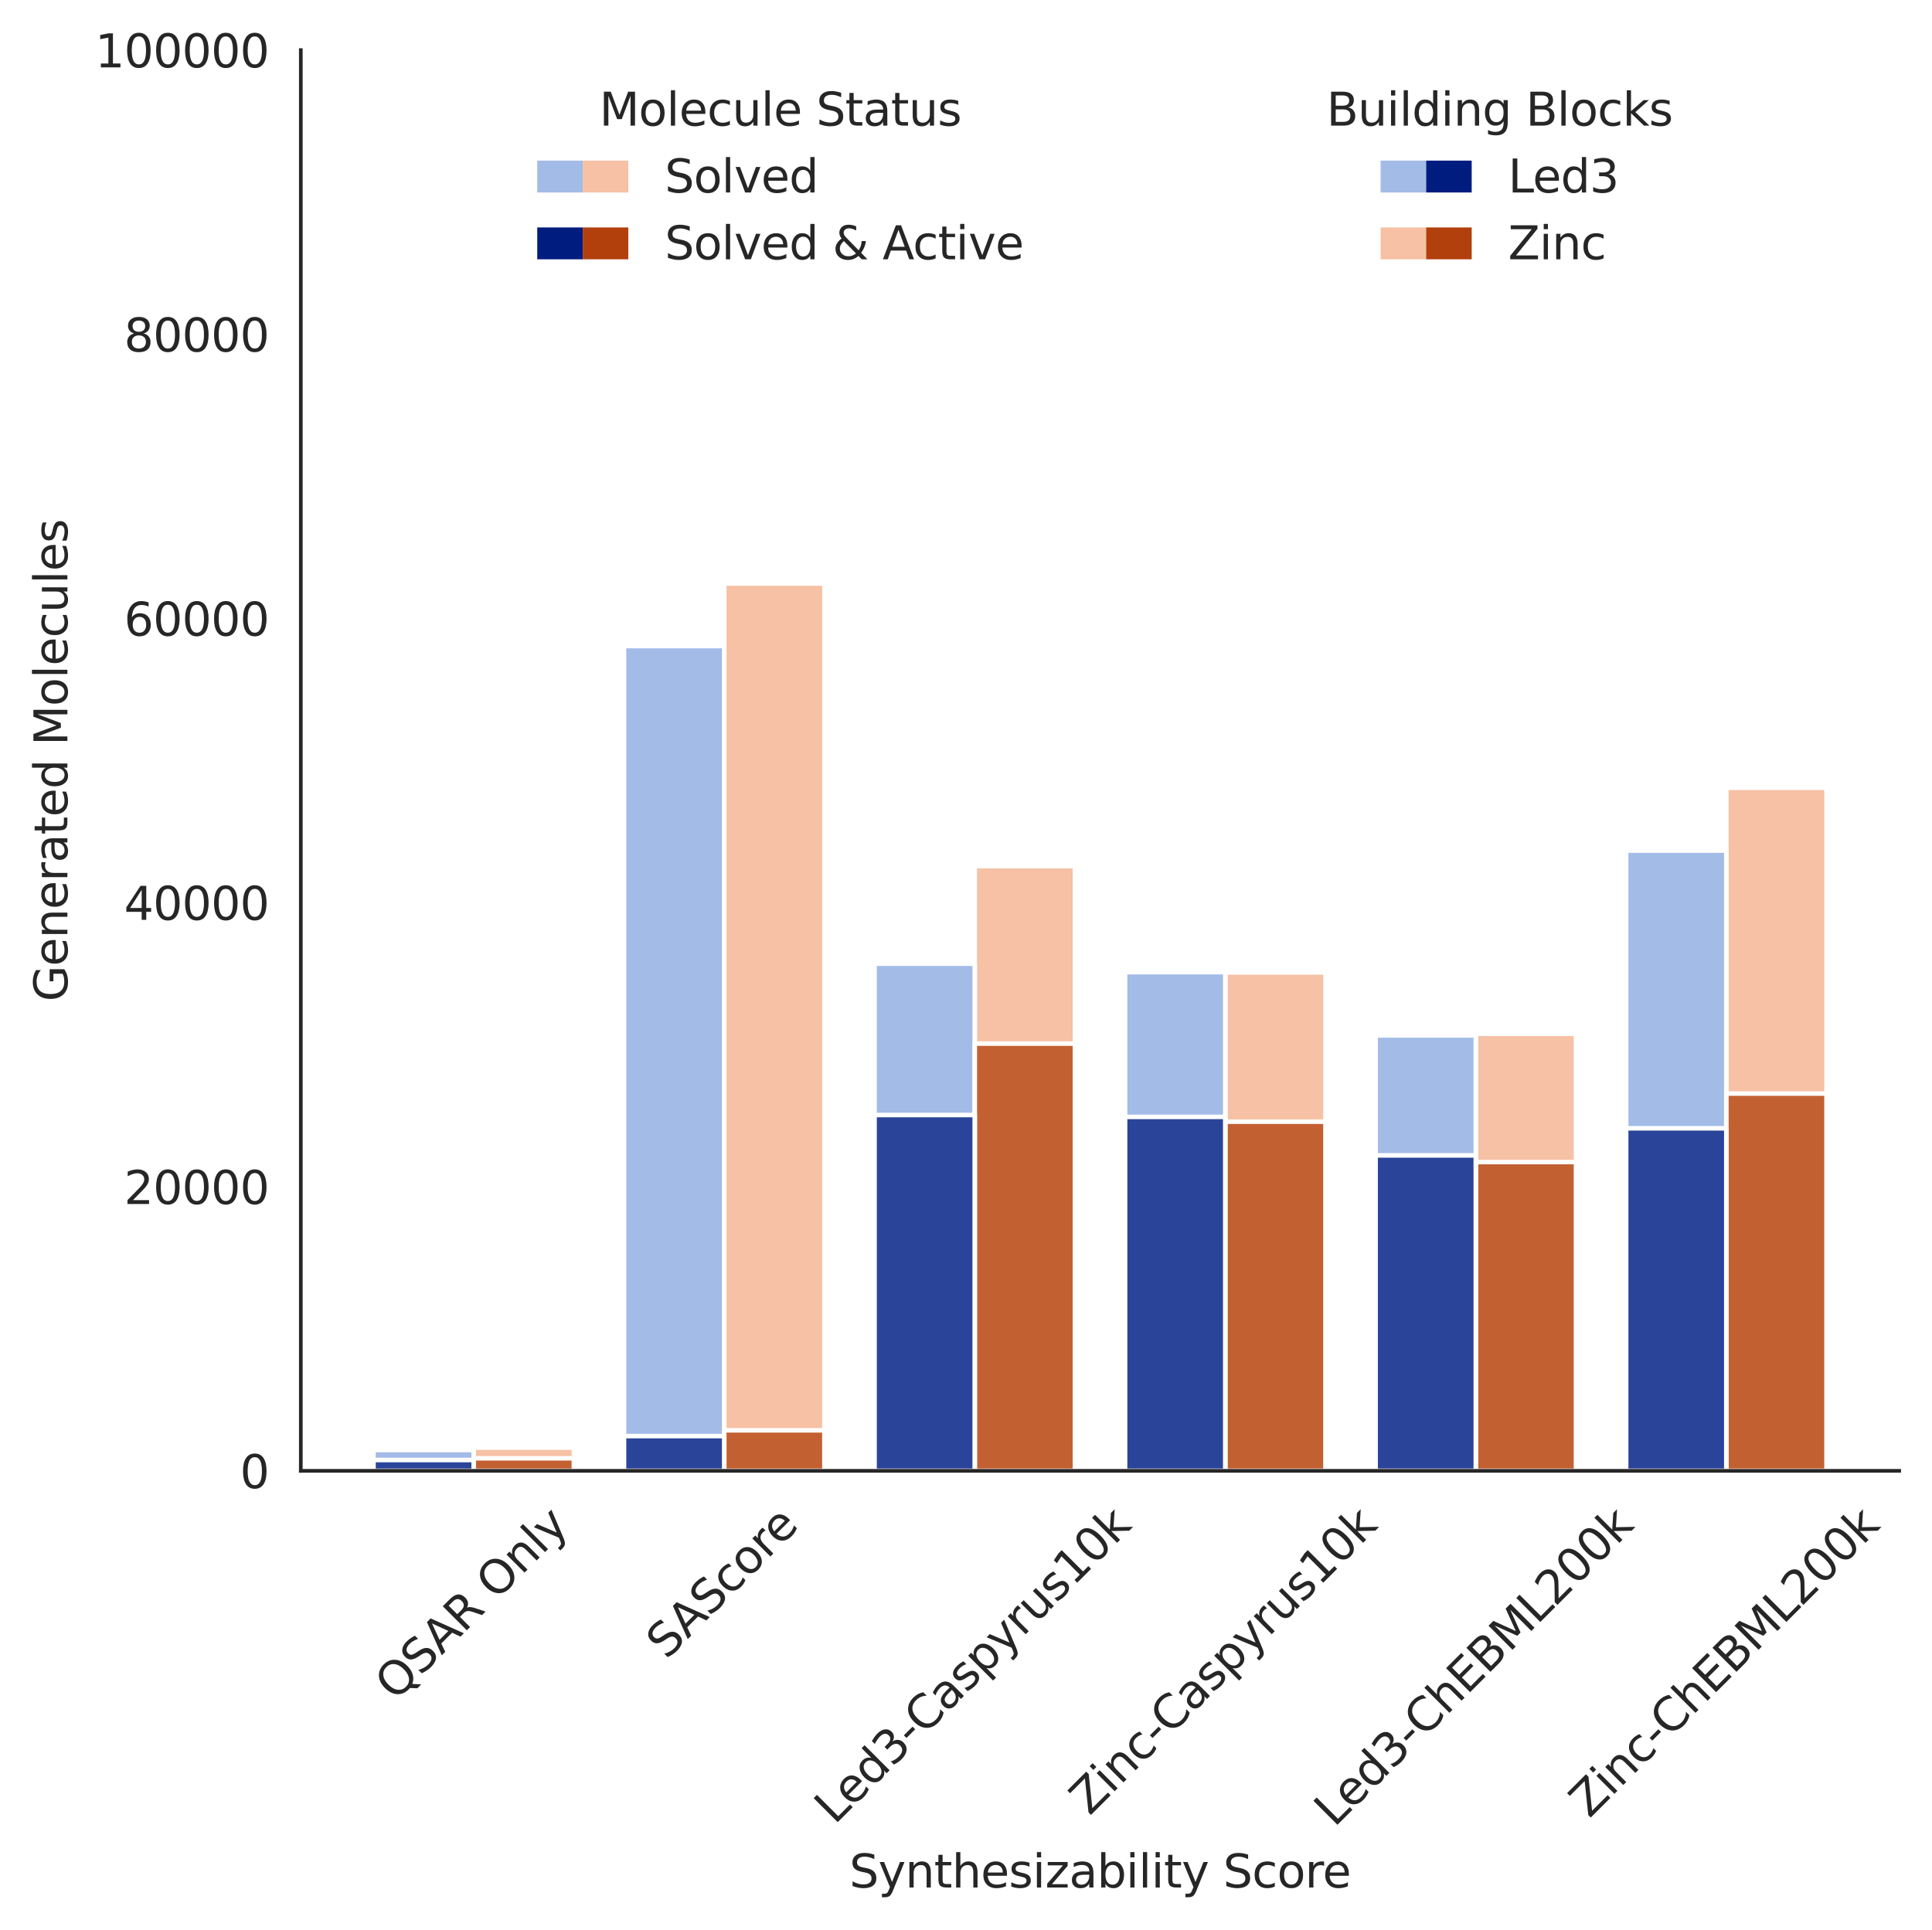 <?xml version="1.0" encoding="utf-8" standalone="no"?>
<!DOCTYPE svg PUBLIC "-//W3C//DTD SVG 1.1//EN"
  "http://www.w3.org/Graphics/SVG/1.1/DTD/svg11.dtd">
<svg xmlns:xlink="http://www.w3.org/1999/xlink" width="424.233pt" height="423.845pt" viewBox="0 0 424.233 423.845" xmlns="http://www.w3.org/2000/svg" version="1.1">
 <defs>
  <style type="text/css">*{stroke-linejoin: round; stroke-linecap: butt}</style>
 </defs>
 <g id="figure_1">
  <g id="patch_1">
   <path d="M 0 423.845 
L 424.233 423.845 
L 424.233 0 
L 0 0 
z
" style="fill: #ffffff"/>
  </g>
  <g id="axes_1">
   <g id="patch_2">
    <path d="M 66.053 323.046 
L 417.033 323.046 
L 417.033 10.999 
L 66.053 10.999 
z
" style="fill: #ffffff"/>
   </g>
   <g id="matplotlib.axis_1">
    <g id="xtick_1">
     <g id="text_1">
      <!-- QSAR Only -->
      <g style="fill: #262626" transform="translate(86.772 373.802) rotate(-45) scale(0.1 -0.1)">
       <defs>
        <path id="DejaVuSans-51" d="M 2522 4238 
Q 1834 4238 1429 3725 
Q 1025 3213 1025 2328 
Q 1025 1447 1429 934 
Q 1834 422 2522 422 
Q 3209 422 3611 934 
Q 4013 1447 4013 2328 
Q 4013 3213 3611 3725 
Q 3209 4238 2522 4238 
z
M 3406 84 
L 4238 -825 
L 3475 -825 
L 2784 -78 
Q 2681 -84 2626 -87 
Q 2572 -91 2522 -91 
Q 1538 -91 948 567 
Q 359 1225 359 2328 
Q 359 3434 948 4092 
Q 1538 4750 2522 4750 
Q 3503 4750 4090 4092 
Q 4678 3434 4678 2328 
Q 4678 1516 4351 937 
Q 4025 359 3406 84 
z
" transform="scale(0.016)"/>
        <path id="DejaVuSans-53" d="M 3425 4513 
L 3425 3897 
Q 3066 4069 2747 4153 
Q 2428 4238 2131 4238 
Q 1616 4238 1336 4038 
Q 1056 3838 1056 3469 
Q 1056 3159 1242 3001 
Q 1428 2844 1947 2747 
L 2328 2669 
Q 3034 2534 3370 2195 
Q 3706 1856 3706 1288 
Q 3706 609 3251 259 
Q 2797 -91 1919 -91 
Q 1588 -91 1214 -16 
Q 841 59 441 206 
L 441 856 
Q 825 641 1194 531 
Q 1563 422 1919 422 
Q 2459 422 2753 634 
Q 3047 847 3047 1241 
Q 3047 1584 2836 1778 
Q 2625 1972 2144 2069 
L 1759 2144 
Q 1053 2284 737 2584 
Q 422 2884 422 3419 
Q 422 4038 858 4394 
Q 1294 4750 2059 4750 
Q 2388 4750 2728 4690 
Q 3069 4631 3425 4513 
z
" transform="scale(0.016)"/>
        <path id="DejaVuSans-41" d="M 2188 4044 
L 1331 1722 
L 3047 1722 
L 2188 4044 
z
M 1831 4666 
L 2547 4666 
L 4325 0 
L 3669 0 
L 3244 1197 
L 1141 1197 
L 716 0 
L 50 0 
L 1831 4666 
z
" transform="scale(0.016)"/>
        <path id="DejaVuSans-52" d="M 2841 2188 
Q 3044 2119 3236 1894 
Q 3428 1669 3622 1275 
L 4263 0 
L 3584 0 
L 2988 1197 
Q 2756 1666 2539 1819 
Q 2322 1972 1947 1972 
L 1259 1972 
L 1259 0 
L 628 0 
L 628 4666 
L 2053 4666 
Q 2853 4666 3247 4331 
Q 3641 3997 3641 3322 
Q 3641 2881 3436 2590 
Q 3231 2300 2841 2188 
z
M 1259 4147 
L 1259 2491 
L 2053 2491 
Q 2509 2491 2742 2702 
Q 2975 2913 2975 3322 
Q 2975 3731 2742 3939 
Q 2509 4147 2053 4147 
L 1259 4147 
z
" transform="scale(0.016)"/>
        <path id="DejaVuSans-20" transform="scale(0.016)"/>
        <path id="DejaVuSans-4f" d="M 2522 4238 
Q 1834 4238 1429 3725 
Q 1025 3213 1025 2328 
Q 1025 1447 1429 934 
Q 1834 422 2522 422 
Q 3209 422 3611 934 
Q 4013 1447 4013 2328 
Q 4013 3213 3611 3725 
Q 3209 4238 2522 4238 
z
M 2522 4750 
Q 3503 4750 4090 4092 
Q 4678 3434 4678 2328 
Q 4678 1225 4090 567 
Q 3503 -91 2522 -91 
Q 1538 -91 948 565 
Q 359 1222 359 2328 
Q 359 3434 948 4092 
Q 1538 4750 2522 4750 
z
" transform="scale(0.016)"/>
        <path id="DejaVuSans-6e" d="M 3513 2113 
L 3513 0 
L 2938 0 
L 2938 2094 
Q 2938 2591 2744 2837 
Q 2550 3084 2163 3084 
Q 1697 3084 1428 2787 
Q 1159 2491 1159 1978 
L 1159 0 
L 581 0 
L 581 3500 
L 1159 3500 
L 1159 2956 
Q 1366 3272 1645 3428 
Q 1925 3584 2291 3584 
Q 2894 3584 3203 3211 
Q 3513 2838 3513 2113 
z
" transform="scale(0.016)"/>
        <path id="DejaVuSans-6c" d="M 603 4863 
L 1178 4863 
L 1178 0 
L 603 0 
L 603 4863 
z
" transform="scale(0.016)"/>
        <path id="DejaVuSans-79" d="M 2059 -325 
Q 1816 -950 1584 -1140 
Q 1353 -1331 966 -1331 
L 506 -1331 
L 506 -850 
L 844 -850 
Q 1081 -850 1212 -737 
Q 1344 -625 1503 -206 
L 1606 56 
L 191 3500 
L 800 3500 
L 1894 763 
L 2988 3500 
L 3597 3500 
L 2059 -325 
z
" transform="scale(0.016)"/>
       </defs>
       <use xlink:href="#DejaVuSans-51"/>
       <use xlink:href="#DejaVuSans-53" x="78.711"/>
       <use xlink:href="#DejaVuSans-41" x="144.062"/>
       <use xlink:href="#DejaVuSans-52" x="212.471"/>
       <use xlink:href="#DejaVuSans-20" x="281.953"/>
       <use xlink:href="#DejaVuSans-4f" x="313.74"/>
       <use xlink:href="#DejaVuSans-6e" x="392.451"/>
       <use xlink:href="#DejaVuSans-6c" x="455.83"/>
       <use xlink:href="#DejaVuSans-79" x="483.613"/>
      </g>
     </g>
    </g>
    <g id="xtick_2">
     <g id="text_2">
      <!-- SAScore -->
      <g style="fill: #262626" transform="translate(146.345 364.68) rotate(-45) scale(0.1 -0.1)">
       <defs>
        <path id="DejaVuSans-63" d="M 3122 3366 
L 3122 2828 
Q 2878 2963 2633 3030 
Q 2388 3097 2138 3097 
Q 1578 3097 1268 2742 
Q 959 2388 959 1747 
Q 959 1106 1268 751 
Q 1578 397 2138 397 
Q 2388 397 2633 464 
Q 2878 531 3122 666 
L 3122 134 
Q 2881 22 2623 -34 
Q 2366 -91 2075 -91 
Q 1284 -91 818 406 
Q 353 903 353 1747 
Q 353 2603 823 3093 
Q 1294 3584 2113 3584 
Q 2378 3584 2631 3529 
Q 2884 3475 3122 3366 
z
" transform="scale(0.016)"/>
        <path id="DejaVuSans-6f" d="M 1959 3097 
Q 1497 3097 1228 2736 
Q 959 2375 959 1747 
Q 959 1119 1226 758 
Q 1494 397 1959 397 
Q 2419 397 2687 759 
Q 2956 1122 2956 1747 
Q 2956 2369 2687 2733 
Q 2419 3097 1959 3097 
z
M 1959 3584 
Q 2709 3584 3137 3096 
Q 3566 2609 3566 1747 
Q 3566 888 3137 398 
Q 2709 -91 1959 -91 
Q 1206 -91 779 398 
Q 353 888 353 1747 
Q 353 2609 779 3096 
Q 1206 3584 1959 3584 
z
" transform="scale(0.016)"/>
        <path id="DejaVuSans-72" d="M 2631 2963 
Q 2534 3019 2420 3045 
Q 2306 3072 2169 3072 
Q 1681 3072 1420 2755 
Q 1159 2438 1159 1844 
L 1159 0 
L 581 0 
L 581 3500 
L 1159 3500 
L 1159 2956 
Q 1341 3275 1631 3429 
Q 1922 3584 2338 3584 
Q 2397 3584 2469 3576 
Q 2541 3569 2628 3553 
L 2631 2963 
z
" transform="scale(0.016)"/>
        <path id="DejaVuSans-65" d="M 3597 1894 
L 3597 1613 
L 953 1613 
Q 991 1019 1311 708 
Q 1631 397 2203 397 
Q 2534 397 2845 478 
Q 3156 559 3463 722 
L 3463 178 
Q 3153 47 2828 -22 
Q 2503 -91 2169 -91 
Q 1331 -91 842 396 
Q 353 884 353 1716 
Q 353 2575 817 3079 
Q 1281 3584 2069 3584 
Q 2775 3584 3186 3129 
Q 3597 2675 3597 1894 
z
M 3022 2063 
Q 3016 2534 2758 2815 
Q 2500 3097 2075 3097 
Q 1594 3097 1305 2825 
Q 1016 2553 972 2059 
L 3022 2063 
z
" transform="scale(0.016)"/>
       </defs>
       <use xlink:href="#DejaVuSans-53"/>
       <use xlink:href="#DejaVuSans-41" x="65.352"/>
       <use xlink:href="#DejaVuSans-53" x="133.76"/>
       <use xlink:href="#DejaVuSans-63" x="197.236"/>
       <use xlink:href="#DejaVuSans-6f" x="252.217"/>
       <use xlink:href="#DejaVuSans-72" x="313.398"/>
       <use xlink:href="#DejaVuSans-65" x="352.262"/>
      </g>
     </g>
    </g>
    <g id="xtick_3">
     <g id="text_3">
      <!-- Led3-Caspyrus10k -->
      <g style="fill: #262626" transform="translate(183.238 400.918) rotate(-45) scale(0.1 -0.1)">
       <defs>
        <path id="DejaVuSans-4c" d="M 628 4666 
L 1259 4666 
L 1259 531 
L 3531 531 
L 3531 0 
L 628 0 
L 628 4666 
z
" transform="scale(0.016)"/>
        <path id="DejaVuSans-64" d="M 2906 2969 
L 2906 4863 
L 3481 4863 
L 3481 0 
L 2906 0 
L 2906 525 
Q 2725 213 2448 61 
Q 2172 -91 1784 -91 
Q 1150 -91 751 415 
Q 353 922 353 1747 
Q 353 2572 751 3078 
Q 1150 3584 1784 3584 
Q 2172 3584 2448 3432 
Q 2725 3281 2906 2969 
z
M 947 1747 
Q 947 1113 1208 752 
Q 1469 391 1925 391 
Q 2381 391 2643 752 
Q 2906 1113 2906 1747 
Q 2906 2381 2643 2742 
Q 2381 3103 1925 3103 
Q 1469 3103 1208 2742 
Q 947 2381 947 1747 
z
" transform="scale(0.016)"/>
        <path id="DejaVuSans-33" d="M 2597 2516 
Q 3050 2419 3304 2112 
Q 3559 1806 3559 1356 
Q 3559 666 3084 287 
Q 2609 -91 1734 -91 
Q 1441 -91 1130 -33 
Q 819 25 488 141 
L 488 750 
Q 750 597 1062 519 
Q 1375 441 1716 441 
Q 2309 441 2620 675 
Q 2931 909 2931 1356 
Q 2931 1769 2642 2001 
Q 2353 2234 1838 2234 
L 1294 2234 
L 1294 2753 
L 1863 2753 
Q 2328 2753 2575 2939 
Q 2822 3125 2822 3475 
Q 2822 3834 2567 4026 
Q 2313 4219 1838 4219 
Q 1578 4219 1281 4162 
Q 984 4106 628 3988 
L 628 4550 
Q 988 4650 1302 4700 
Q 1616 4750 1894 4750 
Q 2613 4750 3031 4423 
Q 3450 4097 3450 3541 
Q 3450 3153 3228 2886 
Q 3006 2619 2597 2516 
z
" transform="scale(0.016)"/>
        <path id="DejaVuSans-2d" d="M 313 2009 
L 1997 2009 
L 1997 1497 
L 313 1497 
L 313 2009 
z
" transform="scale(0.016)"/>
        <path id="DejaVuSans-43" d="M 4122 4306 
L 4122 3641 
Q 3803 3938 3442 4084 
Q 3081 4231 2675 4231 
Q 1875 4231 1450 3742 
Q 1025 3253 1025 2328 
Q 1025 1406 1450 917 
Q 1875 428 2675 428 
Q 3081 428 3442 575 
Q 3803 722 4122 1019 
L 4122 359 
Q 3791 134 3420 21 
Q 3050 -91 2638 -91 
Q 1578 -91 968 557 
Q 359 1206 359 2328 
Q 359 3453 968 4101 
Q 1578 4750 2638 4750 
Q 3056 4750 3426 4639 
Q 3797 4528 4122 4306 
z
" transform="scale(0.016)"/>
        <path id="DejaVuSans-61" d="M 2194 1759 
Q 1497 1759 1228 1600 
Q 959 1441 959 1056 
Q 959 750 1161 570 
Q 1363 391 1709 391 
Q 2188 391 2477 730 
Q 2766 1069 2766 1631 
L 2766 1759 
L 2194 1759 
z
M 3341 1997 
L 3341 0 
L 2766 0 
L 2766 531 
Q 2569 213 2275 61 
Q 1981 -91 1556 -91 
Q 1019 -91 701 211 
Q 384 513 384 1019 
Q 384 1609 779 1909 
Q 1175 2209 1959 2209 
L 2766 2209 
L 2766 2266 
Q 2766 2663 2505 2880 
Q 2244 3097 1772 3097 
Q 1472 3097 1187 3025 
Q 903 2953 641 2809 
L 641 3341 
Q 956 3463 1253 3523 
Q 1550 3584 1831 3584 
Q 2591 3584 2966 3190 
Q 3341 2797 3341 1997 
z
" transform="scale(0.016)"/>
        <path id="DejaVuSans-73" d="M 2834 3397 
L 2834 2853 
Q 2591 2978 2328 3040 
Q 2066 3103 1784 3103 
Q 1356 3103 1142 2972 
Q 928 2841 928 2578 
Q 928 2378 1081 2264 
Q 1234 2150 1697 2047 
L 1894 2003 
Q 2506 1872 2764 1633 
Q 3022 1394 3022 966 
Q 3022 478 2636 193 
Q 2250 -91 1575 -91 
Q 1294 -91 989 -36 
Q 684 19 347 128 
L 347 722 
Q 666 556 975 473 
Q 1284 391 1588 391 
Q 1994 391 2212 530 
Q 2431 669 2431 922 
Q 2431 1156 2273 1281 
Q 2116 1406 1581 1522 
L 1381 1569 
Q 847 1681 609 1914 
Q 372 2147 372 2553 
Q 372 3047 722 3315 
Q 1072 3584 1716 3584 
Q 2034 3584 2315 3537 
Q 2597 3491 2834 3397 
z
" transform="scale(0.016)"/>
        <path id="DejaVuSans-70" d="M 1159 525 
L 1159 -1331 
L 581 -1331 
L 581 3500 
L 1159 3500 
L 1159 2969 
Q 1341 3281 1617 3432 
Q 1894 3584 2278 3584 
Q 2916 3584 3314 3078 
Q 3713 2572 3713 1747 
Q 3713 922 3314 415 
Q 2916 -91 2278 -91 
Q 1894 -91 1617 61 
Q 1341 213 1159 525 
z
M 3116 1747 
Q 3116 2381 2855 2742 
Q 2594 3103 2138 3103 
Q 1681 3103 1420 2742 
Q 1159 2381 1159 1747 
Q 1159 1113 1420 752 
Q 1681 391 2138 391 
Q 2594 391 2855 752 
Q 3116 1113 3116 1747 
z
" transform="scale(0.016)"/>
        <path id="DejaVuSans-75" d="M 544 1381 
L 544 3500 
L 1119 3500 
L 1119 1403 
Q 1119 906 1312 657 
Q 1506 409 1894 409 
Q 2359 409 2629 706 
Q 2900 1003 2900 1516 
L 2900 3500 
L 3475 3500 
L 3475 0 
L 2900 0 
L 2900 538 
Q 2691 219 2414 64 
Q 2138 -91 1772 -91 
Q 1169 -91 856 284 
Q 544 659 544 1381 
z
M 1991 3584 
L 1991 3584 
z
" transform="scale(0.016)"/>
        <path id="DejaVuSans-31" d="M 794 531 
L 1825 531 
L 1825 4091 
L 703 3866 
L 703 4441 
L 1819 4666 
L 2450 4666 
L 2450 531 
L 3481 531 
L 3481 0 
L 794 0 
L 794 531 
z
" transform="scale(0.016)"/>
        <path id="DejaVuSans-30" d="M 2034 4250 
Q 1547 4250 1301 3770 
Q 1056 3291 1056 2328 
Q 1056 1369 1301 889 
Q 1547 409 2034 409 
Q 2525 409 2770 889 
Q 3016 1369 3016 2328 
Q 3016 3291 2770 3770 
Q 2525 4250 2034 4250 
z
M 2034 4750 
Q 2819 4750 3233 4129 
Q 3647 3509 3647 2328 
Q 3647 1150 3233 529 
Q 2819 -91 2034 -91 
Q 1250 -91 836 529 
Q 422 1150 422 2328 
Q 422 3509 836 4129 
Q 1250 4750 2034 4750 
z
" transform="scale(0.016)"/>
        <path id="DejaVuSans-6b" d="M 581 4863 
L 1159 4863 
L 1159 1991 
L 2875 3500 
L 3609 3500 
L 1753 1863 
L 3688 0 
L 2938 0 
L 1159 1709 
L 1159 0 
L 581 0 
L 581 4863 
z
" transform="scale(0.016)"/>
       </defs>
       <use xlink:href="#DejaVuSans-4c"/>
       <use xlink:href="#DejaVuSans-65" x="53.963"/>
       <use xlink:href="#DejaVuSans-64" x="115.486"/>
       <use xlink:href="#DejaVuSans-33" x="178.963"/>
       <use xlink:href="#DejaVuSans-2d" x="242.586"/>
       <use xlink:href="#DejaVuSans-43" x="278.67"/>
       <use xlink:href="#DejaVuSans-61" x="348.494"/>
       <use xlink:href="#DejaVuSans-73" x="409.773"/>
       <use xlink:href="#DejaVuSans-70" x="461.873"/>
       <use xlink:href="#DejaVuSans-79" x="525.35"/>
       <use xlink:href="#DejaVuSans-72" x="584.529"/>
       <use xlink:href="#DejaVuSans-75" x="625.643"/>
       <use xlink:href="#DejaVuSans-73" x="689.021"/>
       <use xlink:href="#DejaVuSans-31" x="741.121"/>
       <use xlink:href="#DejaVuSans-30" x="804.744"/>
       <use xlink:href="#DejaVuSans-6b" x="868.367"/>
      </g>
     </g>
    </g>
    <g id="xtick_4">
     <g id="text_4">
      <!-- Zinc-Caspyrus10k -->
      <g style="fill: #262626" transform="translate(239.24 398.941) rotate(-45) scale(0.1 -0.1)">
       <defs>
        <path id="DejaVuSans-5a" d="M 359 4666 
L 4025 4666 
L 4025 4184 
L 1075 531 
L 4097 531 
L 4097 0 
L 288 0 
L 288 481 
L 3238 4134 
L 359 4134 
L 359 4666 
z
" transform="scale(0.016)"/>
        <path id="DejaVuSans-69" d="M 603 3500 
L 1178 3500 
L 1178 0 
L 603 0 
L 603 3500 
z
M 603 4863 
L 1178 4863 
L 1178 4134 
L 603 4134 
L 603 4863 
z
" transform="scale(0.016)"/>
       </defs>
       <use xlink:href="#DejaVuSans-5a"/>
       <use xlink:href="#DejaVuSans-69" x="68.506"/>
       <use xlink:href="#DejaVuSans-6e" x="96.289"/>
       <use xlink:href="#DejaVuSans-63" x="159.668"/>
       <use xlink:href="#DejaVuSans-2d" x="214.648"/>
       <use xlink:href="#DejaVuSans-43" x="250.732"/>
       <use xlink:href="#DejaVuSans-61" x="320.557"/>
       <use xlink:href="#DejaVuSans-73" x="381.836"/>
       <use xlink:href="#DejaVuSans-70" x="433.936"/>
       <use xlink:href="#DejaVuSans-79" x="497.412"/>
       <use xlink:href="#DejaVuSans-72" x="556.592"/>
       <use xlink:href="#DejaVuSans-75" x="597.705"/>
       <use xlink:href="#DejaVuSans-73" x="661.084"/>
       <use xlink:href="#DejaVuSans-31" x="713.184"/>
       <use xlink:href="#DejaVuSans-30" x="776.807"/>
       <use xlink:href="#DejaVuSans-6b" x="840.43"/>
      </g>
     </g>
    </g>
    <g id="xtick_5">
     <g id="text_5">
      <!-- Led3-ChEBML200k -->
      <g style="fill: #262626" transform="translate(292.975 401.496) rotate(-45) scale(0.1 -0.1)">
       <defs>
        <path id="DejaVuSans-68" d="M 3513 2113 
L 3513 0 
L 2938 0 
L 2938 2094 
Q 2938 2591 2744 2837 
Q 2550 3084 2163 3084 
Q 1697 3084 1428 2787 
Q 1159 2491 1159 1978 
L 1159 0 
L 581 0 
L 581 4863 
L 1159 4863 
L 1159 2956 
Q 1366 3272 1645 3428 
Q 1925 3584 2291 3584 
Q 2894 3584 3203 3211 
Q 3513 2838 3513 2113 
z
" transform="scale(0.016)"/>
        <path id="DejaVuSans-45" d="M 628 4666 
L 3578 4666 
L 3578 4134 
L 1259 4134 
L 1259 2753 
L 3481 2753 
L 3481 2222 
L 1259 2222 
L 1259 531 
L 3634 531 
L 3634 0 
L 628 0 
L 628 4666 
z
" transform="scale(0.016)"/>
        <path id="DejaVuSans-42" d="M 1259 2228 
L 1259 519 
L 2272 519 
Q 2781 519 3026 730 
Q 3272 941 3272 1375 
Q 3272 1813 3026 2020 
Q 2781 2228 2272 2228 
L 1259 2228 
z
M 1259 4147 
L 1259 2741 
L 2194 2741 
Q 2656 2741 2882 2914 
Q 3109 3088 3109 3444 
Q 3109 3797 2882 3972 
Q 2656 4147 2194 4147 
L 1259 4147 
z
M 628 4666 
L 2241 4666 
Q 2963 4666 3353 4366 
Q 3744 4066 3744 3513 
Q 3744 3084 3544 2831 
Q 3344 2578 2956 2516 
Q 3422 2416 3680 2098 
Q 3938 1781 3938 1306 
Q 3938 681 3513 340 
Q 3088 0 2303 0 
L 628 0 
L 628 4666 
z
" transform="scale(0.016)"/>
        <path id="DejaVuSans-4d" d="M 628 4666 
L 1569 4666 
L 2759 1491 
L 3956 4666 
L 4897 4666 
L 4897 0 
L 4281 0 
L 4281 4097 
L 3078 897 
L 2444 897 
L 1241 4097 
L 1241 0 
L 628 0 
L 628 4666 
z
" transform="scale(0.016)"/>
        <path id="DejaVuSans-32" d="M 1228 531 
L 3431 531 
L 3431 0 
L 469 0 
L 469 531 
Q 828 903 1448 1529 
Q 2069 2156 2228 2338 
Q 2531 2678 2651 2914 
Q 2772 3150 2772 3378 
Q 2772 3750 2511 3984 
Q 2250 4219 1831 4219 
Q 1534 4219 1204 4116 
Q 875 4013 500 3803 
L 500 4441 
Q 881 4594 1212 4672 
Q 1544 4750 1819 4750 
Q 2544 4750 2975 4387 
Q 3406 4025 3406 3419 
Q 3406 3131 3298 2873 
Q 3191 2616 2906 2266 
Q 2828 2175 2409 1742 
Q 1991 1309 1228 531 
z
" transform="scale(0.016)"/>
       </defs>
       <use xlink:href="#DejaVuSans-4c"/>
       <use xlink:href="#DejaVuSans-65" x="53.963"/>
       <use xlink:href="#DejaVuSans-64" x="115.486"/>
       <use xlink:href="#DejaVuSans-33" x="178.963"/>
       <use xlink:href="#DejaVuSans-2d" x="242.586"/>
       <use xlink:href="#DejaVuSans-43" x="278.67"/>
       <use xlink:href="#DejaVuSans-68" x="348.494"/>
       <use xlink:href="#DejaVuSans-45" x="411.873"/>
       <use xlink:href="#DejaVuSans-42" x="475.057"/>
       <use xlink:href="#DejaVuSans-4d" x="543.66"/>
       <use xlink:href="#DejaVuSans-4c" x="629.939"/>
       <use xlink:href="#DejaVuSans-32" x="685.652"/>
       <use xlink:href="#DejaVuSans-30" x="749.275"/>
       <use xlink:href="#DejaVuSans-30" x="812.898"/>
       <use xlink:href="#DejaVuSans-6b" x="876.521"/>
      </g>
     </g>
    </g>
    <g id="xtick_6">
     <g id="text_6">
      <!-- Zinc-ChEBML200k -->
      <g style="fill: #262626" transform="translate(348.976 399.519) rotate(-45) scale(0.1 -0.1)">
       <use xlink:href="#DejaVuSans-5a"/>
       <use xlink:href="#DejaVuSans-69" x="68.506"/>
       <use xlink:href="#DejaVuSans-6e" x="96.289"/>
       <use xlink:href="#DejaVuSans-63" x="159.668"/>
       <use xlink:href="#DejaVuSans-2d" x="214.648"/>
       <use xlink:href="#DejaVuSans-43" x="250.732"/>
       <use xlink:href="#DejaVuSans-68" x="320.557"/>
       <use xlink:href="#DejaVuSans-45" x="383.936"/>
       <use xlink:href="#DejaVuSans-42" x="447.119"/>
       <use xlink:href="#DejaVuSans-4d" x="515.723"/>
       <use xlink:href="#DejaVuSans-4c" x="602.002"/>
       <use xlink:href="#DejaVuSans-32" x="657.715"/>
       <use xlink:href="#DejaVuSans-30" x="721.338"/>
       <use xlink:href="#DejaVuSans-30" x="784.961"/>
       <use xlink:href="#DejaVuSans-6b" x="848.584"/>
      </g>
     </g>
    </g>
    <g id="text_7">
     <!-- Synthesizability Score -->
     <g style="fill: #262626" transform="translate(186.501 414.565) scale(0.1 -0.1)">
      <defs>
       <path id="DejaVuSans-74" d="M 1172 4494 
L 1172 3500 
L 2356 3500 
L 2356 3053 
L 1172 3053 
L 1172 1153 
Q 1172 725 1289 603 
Q 1406 481 1766 481 
L 2356 481 
L 2356 0 
L 1766 0 
Q 1100 0 847 248 
Q 594 497 594 1153 
L 594 3053 
L 172 3053 
L 172 3500 
L 594 3500 
L 594 4494 
L 1172 4494 
z
" transform="scale(0.016)"/>
       <path id="DejaVuSans-7a" d="M 353 3500 
L 3084 3500 
L 3084 2975 
L 922 459 
L 3084 459 
L 3084 0 
L 275 0 
L 275 525 
L 2438 3041 
L 353 3041 
L 353 3500 
z
" transform="scale(0.016)"/>
       <path id="DejaVuSans-62" d="M 3116 1747 
Q 3116 2381 2855 2742 
Q 2594 3103 2138 3103 
Q 1681 3103 1420 2742 
Q 1159 2381 1159 1747 
Q 1159 1113 1420 752 
Q 1681 391 2138 391 
Q 2594 391 2855 752 
Q 3116 1113 3116 1747 
z
M 1159 2969 
Q 1341 3281 1617 3432 
Q 1894 3584 2278 3584 
Q 2916 3584 3314 3078 
Q 3713 2572 3713 1747 
Q 3713 922 3314 415 
Q 2916 -91 2278 -91 
Q 1894 -91 1617 61 
Q 1341 213 1159 525 
L 1159 0 
L 581 0 
L 581 4863 
L 1159 4863 
L 1159 2969 
z
" transform="scale(0.016)"/>
      </defs>
      <use xlink:href="#DejaVuSans-53"/>
      <use xlink:href="#DejaVuSans-79" x="63.477"/>
      <use xlink:href="#DejaVuSans-6e" x="122.656"/>
      <use xlink:href="#DejaVuSans-74" x="186.035"/>
      <use xlink:href="#DejaVuSans-68" x="225.244"/>
      <use xlink:href="#DejaVuSans-65" x="288.623"/>
      <use xlink:href="#DejaVuSans-73" x="350.146"/>
      <use xlink:href="#DejaVuSans-69" x="402.246"/>
      <use xlink:href="#DejaVuSans-7a" x="430.029"/>
      <use xlink:href="#DejaVuSans-61" x="482.52"/>
      <use xlink:href="#DejaVuSans-62" x="543.799"/>
      <use xlink:href="#DejaVuSans-69" x="607.275"/>
      <use xlink:href="#DejaVuSans-6c" x="635.059"/>
      <use xlink:href="#DejaVuSans-69" x="662.842"/>
      <use xlink:href="#DejaVuSans-74" x="690.625"/>
      <use xlink:href="#DejaVuSans-79" x="729.834"/>
      <use xlink:href="#DejaVuSans-20" x="789.014"/>
      <use xlink:href="#DejaVuSans-53" x="820.801"/>
      <use xlink:href="#DejaVuSans-63" x="884.277"/>
      <use xlink:href="#DejaVuSans-6f" x="939.258"/>
      <use xlink:href="#DejaVuSans-72" x="1000.439"/>
      <use xlink:href="#DejaVuSans-65" x="1039.303"/>
     </g>
    </g>
   </g>
   <g id="matplotlib.axis_2">
    <g id="ytick_1">
     <g id="text_8">
      <!-- 0 -->
      <g style="fill: #262626" transform="translate(52.691 326.846) scale(0.1 -0.1)">
       <use xlink:href="#DejaVuSans-30"/>
      </g>
     </g>
    </g>
    <g id="ytick_2">
     <g id="text_9">
      <!-- 20000 -->
      <g style="fill: #262626" transform="translate(27.241 264.436) scale(0.1 -0.1)">
       <use xlink:href="#DejaVuSans-32"/>
       <use xlink:href="#DejaVuSans-30" x="63.623"/>
       <use xlink:href="#DejaVuSans-30" x="127.246"/>
       <use xlink:href="#DejaVuSans-30" x="190.869"/>
       <use xlink:href="#DejaVuSans-30" x="254.492"/>
      </g>
     </g>
    </g>
    <g id="ytick_3">
     <g id="text_10">
      <!-- 40000 -->
      <g style="fill: #262626" transform="translate(27.241 202.027) scale(0.1 -0.1)">
       <defs>
        <path id="DejaVuSans-34" d="M 2419 4116 
L 825 1625 
L 2419 1625 
L 2419 4116 
z
M 2253 4666 
L 3047 4666 
L 3047 1625 
L 3713 1625 
L 3713 1100 
L 3047 1100 
L 3047 0 
L 2419 0 
L 2419 1100 
L 313 1100 
L 313 1709 
L 2253 4666 
z
" transform="scale(0.016)"/>
       </defs>
       <use xlink:href="#DejaVuSans-34"/>
       <use xlink:href="#DejaVuSans-30" x="63.623"/>
       <use xlink:href="#DejaVuSans-30" x="127.246"/>
       <use xlink:href="#DejaVuSans-30" x="190.869"/>
       <use xlink:href="#DejaVuSans-30" x="254.492"/>
      </g>
     </g>
    </g>
    <g id="ytick_4">
     <g id="text_11">
      <!-- 60000 -->
      <g style="fill: #262626" transform="translate(27.241 139.617) scale(0.1 -0.1)">
       <defs>
        <path id="DejaVuSans-36" d="M 2113 2584 
Q 1688 2584 1439 2293 
Q 1191 2003 1191 1497 
Q 1191 994 1439 701 
Q 1688 409 2113 409 
Q 2538 409 2786 701 
Q 3034 994 3034 1497 
Q 3034 2003 2786 2293 
Q 2538 2584 2113 2584 
z
M 3366 4563 
L 3366 3988 
Q 3128 4100 2886 4159 
Q 2644 4219 2406 4219 
Q 1781 4219 1451 3797 
Q 1122 3375 1075 2522 
Q 1259 2794 1537 2939 
Q 1816 3084 2150 3084 
Q 2853 3084 3261 2657 
Q 3669 2231 3669 1497 
Q 3669 778 3244 343 
Q 2819 -91 2113 -91 
Q 1303 -91 875 529 
Q 447 1150 447 2328 
Q 447 3434 972 4092 
Q 1497 4750 2381 4750 
Q 2619 4750 2861 4703 
Q 3103 4656 3366 4563 
z
" transform="scale(0.016)"/>
       </defs>
       <use xlink:href="#DejaVuSans-36"/>
       <use xlink:href="#DejaVuSans-30" x="63.623"/>
       <use xlink:href="#DejaVuSans-30" x="127.246"/>
       <use xlink:href="#DejaVuSans-30" x="190.869"/>
       <use xlink:href="#DejaVuSans-30" x="254.492"/>
      </g>
     </g>
    </g>
    <g id="ytick_5">
     <g id="text_12">
      <!-- 80000 -->
      <g style="fill: #262626" transform="translate(27.241 77.208) scale(0.1 -0.1)">
       <defs>
        <path id="DejaVuSans-38" d="M 2034 2216 
Q 1584 2216 1326 1975 
Q 1069 1734 1069 1313 
Q 1069 891 1326 650 
Q 1584 409 2034 409 
Q 2484 409 2743 651 
Q 3003 894 3003 1313 
Q 3003 1734 2745 1975 
Q 2488 2216 2034 2216 
z
M 1403 2484 
Q 997 2584 770 2862 
Q 544 3141 544 3541 
Q 544 4100 942 4425 
Q 1341 4750 2034 4750 
Q 2731 4750 3128 4425 
Q 3525 4100 3525 3541 
Q 3525 3141 3298 2862 
Q 3072 2584 2669 2484 
Q 3125 2378 3379 2068 
Q 3634 1759 3634 1313 
Q 3634 634 3220 271 
Q 2806 -91 2034 -91 
Q 1263 -91 848 271 
Q 434 634 434 1313 
Q 434 1759 690 2068 
Q 947 2378 1403 2484 
z
M 1172 3481 
Q 1172 3119 1398 2916 
Q 1625 2713 2034 2713 
Q 2441 2713 2670 2916 
Q 2900 3119 2900 3481 
Q 2900 3844 2670 4047 
Q 2441 4250 2034 4250 
Q 1625 4250 1398 4047 
Q 1172 3844 1172 3481 
z
" transform="scale(0.016)"/>
       </defs>
       <use xlink:href="#DejaVuSans-38"/>
       <use xlink:href="#DejaVuSans-30" x="63.623"/>
       <use xlink:href="#DejaVuSans-30" x="127.246"/>
       <use xlink:href="#DejaVuSans-30" x="190.869"/>
       <use xlink:href="#DejaVuSans-30" x="254.492"/>
      </g>
     </g>
    </g>
    <g id="ytick_6">
     <g id="text_13">
      <!-- 100000 -->
      <g style="fill: #262626" transform="translate(20.878 14.798) scale(0.1 -0.1)">
       <use xlink:href="#DejaVuSans-31"/>
       <use xlink:href="#DejaVuSans-30" x="63.623"/>
       <use xlink:href="#DejaVuSans-30" x="127.246"/>
       <use xlink:href="#DejaVuSans-30" x="190.869"/>
       <use xlink:href="#DejaVuSans-30" x="254.492"/>
       <use xlink:href="#DejaVuSans-30" x="318.115"/>
      </g>
     </g>
    </g>
    <g id="text_14">
     <!-- Generated Molecules -->
     <g style="fill: #262626" transform="translate(14.798 219.966) rotate(-90) scale(0.1 -0.1)">
      <defs>
       <path id="DejaVuSans-47" d="M 3809 666 
L 3809 1919 
L 2778 1919 
L 2778 2438 
L 4434 2438 
L 4434 434 
Q 4069 175 3628 42 
Q 3188 -91 2688 -91 
Q 1594 -91 976 548 
Q 359 1188 359 2328 
Q 359 3472 976 4111 
Q 1594 4750 2688 4750 
Q 3144 4750 3555 4637 
Q 3966 4525 4313 4306 
L 4313 3634 
Q 3963 3931 3569 4081 
Q 3175 4231 2741 4231 
Q 1884 4231 1454 3753 
Q 1025 3275 1025 2328 
Q 1025 1384 1454 906 
Q 1884 428 2741 428 
Q 3075 428 3337 486 
Q 3600 544 3809 666 
z
" transform="scale(0.016)"/>
      </defs>
      <use xlink:href="#DejaVuSans-47"/>
      <use xlink:href="#DejaVuSans-65" x="77.49"/>
      <use xlink:href="#DejaVuSans-6e" x="139.014"/>
      <use xlink:href="#DejaVuSans-65" x="202.393"/>
      <use xlink:href="#DejaVuSans-72" x="263.916"/>
      <use xlink:href="#DejaVuSans-61" x="305.029"/>
      <use xlink:href="#DejaVuSans-74" x="366.309"/>
      <use xlink:href="#DejaVuSans-65" x="405.518"/>
      <use xlink:href="#DejaVuSans-64" x="467.041"/>
      <use xlink:href="#DejaVuSans-20" x="530.518"/>
      <use xlink:href="#DejaVuSans-4d" x="562.305"/>
      <use xlink:href="#DejaVuSans-6f" x="648.584"/>
      <use xlink:href="#DejaVuSans-6c" x="709.766"/>
      <use xlink:href="#DejaVuSans-65" x="737.549"/>
      <use xlink:href="#DejaVuSans-63" x="799.072"/>
      <use xlink:href="#DejaVuSans-75" x="854.053"/>
      <use xlink:href="#DejaVuSans-6c" x="917.432"/>
      <use xlink:href="#DejaVuSans-65" x="945.215"/>
      <use xlink:href="#DejaVuSans-73" x="1006.738"/>
     </g>
    </g>
   </g>
   <g id="patch_3">
    <path d="M 104.012 323.046 
L 126.017 323.046 
L 126.017 317.944 
L 104.012 317.944 
z
" clip-path="url(#pfd04acb907)" style="fill: #ee854a; fill-opacity: 0.5; stroke: #ffffff; stroke-linejoin: miter"/>
   </g>
   <g id="patch_4">
    <path d="M 159.024 323.046 
L 181.029 323.046 
L 181.029 128.167 
L 159.024 128.167 
z
" clip-path="url(#pfd04acb907)" style="fill: #ee854a; fill-opacity: 0.5; stroke: #ffffff; stroke-linejoin: miter"/>
   </g>
   <g id="patch_5">
    <path d="M 214.037 323.046 
L 236.042 323.046 
L 236.042 190.227 
L 214.037 190.227 
z
" clip-path="url(#pfd04acb907)" style="fill: #ee854a; fill-opacity: 0.5; stroke: #ffffff; stroke-linejoin: miter"/>
   </g>
   <g id="patch_6">
    <path d="M 269.049 323.046 
L 291.054 323.046 
L 291.054 213.568 
L 269.049 213.568 
z
" clip-path="url(#pfd04acb907)" style="fill: #ee854a; fill-opacity: 0.5; stroke: #ffffff; stroke-linejoin: miter"/>
   </g>
   <g id="patch_7">
    <path d="M 324.062 323.046 
L 346.067 323.046 
L 346.067 227.045 
L 324.062 227.045 
z
" clip-path="url(#pfd04acb907)" style="fill: #ee854a; fill-opacity: 0.5; stroke: #ffffff; stroke-linejoin: miter"/>
   </g>
   <g id="patch_8">
    <path d="M 379.074 323.046 
L 401.079 323.046 
L 401.079 173.02 
L 379.074 173.02 
z
" clip-path="url(#pfd04acb907)" style="fill: #ee854a; fill-opacity: 0.5; stroke: #ffffff; stroke-linejoin: miter"/>
   </g>
   <g id="patch_9">
    <path d="M 82.007 323.046 
L 104.012 323.046 
L 104.012 318.466 
L 82.007 318.466 
z
" clip-path="url(#pfd04acb907)" style="fill: #4878d0; fill-opacity: 0.5; stroke: #ffffff; stroke-linejoin: miter"/>
   </g>
   <g id="patch_10">
    <path d="M 137.019 323.046 
L 159.024 323.046 
L 159.024 141.897 
L 137.019 141.897 
z
" clip-path="url(#pfd04acb907)" style="fill: #4878d0; fill-opacity: 0.5; stroke: #ffffff; stroke-linejoin: miter"/>
   </g>
   <g id="patch_11">
    <path d="M 192.032 323.046 
L 214.037 323.046 
L 214.037 211.655 
L 192.032 211.655 
z
" clip-path="url(#pfd04acb907)" style="fill: #4878d0; fill-opacity: 0.5; stroke: #ffffff; stroke-linejoin: miter"/>
   </g>
   <g id="patch_12">
    <path d="M 247.044 323.046 
L 269.049 323.046 
L 269.049 213.512 
L 247.044 213.512 
z
" clip-path="url(#pfd04acb907)" style="fill: #4878d0; fill-opacity: 0.5; stroke: #ffffff; stroke-linejoin: miter"/>
   </g>
   <g id="patch_13">
    <path d="M 302.057 323.046 
L 324.062 323.046 
L 324.062 227.404 
L 302.057 227.404 
z
" clip-path="url(#pfd04acb907)" style="fill: #4878d0; fill-opacity: 0.5; stroke: #ffffff; stroke-linejoin: miter"/>
   </g>
   <g id="patch_14">
    <path d="M 357.069 323.046 
L 379.074 323.046 
L 379.074 186.822 
L 357.069 186.822 
z
" clip-path="url(#pfd04acb907)" style="fill: #4878d0; fill-opacity: 0.5; stroke: #ffffff; stroke-linejoin: miter"/>
   </g>
   <g id="patch_15">
    <path d="M 104.012 323.046 
L 126.017 323.046 
L 126.017 320.291 
L 104.012 320.291 
z
" clip-path="url(#pfd04acb907)" style="fill: #b1400d; fill-opacity: 0.75; stroke: #ffffff; stroke-linejoin: miter"/>
   </g>
   <g id="patch_16">
    <path d="M 159.024 323.046 
L 181.029 323.046 
L 181.029 314.15 
L 159.024 314.15 
z
" clip-path="url(#pfd04acb907)" style="fill: #b1400d; fill-opacity: 0.75; stroke: #ffffff; stroke-linejoin: miter"/>
   </g>
   <g id="patch_17">
    <path d="M 214.037 323.046 
L 236.042 323.046 
L 236.042 229.211 
L 214.037 229.211 
z
" clip-path="url(#pfd04acb907)" style="fill: #b1400d; fill-opacity: 0.75; stroke: #ffffff; stroke-linejoin: miter"/>
   </g>
   <g id="patch_18">
    <path d="M 269.049 323.046 
L 291.054 323.046 
L 291.054 246.361 
L 269.049 246.361 
z
" clip-path="url(#pfd04acb907)" style="fill: #b1400d; fill-opacity: 0.75; stroke: #ffffff; stroke-linejoin: miter"/>
   </g>
   <g id="patch_19">
    <path d="M 324.062 323.046 
L 346.067 323.046 
L 346.067 255.232 
L 324.062 255.232 
z
" clip-path="url(#pfd04acb907)" style="fill: #b1400d; fill-opacity: 0.75; stroke: #ffffff; stroke-linejoin: miter"/>
   </g>
   <g id="patch_20">
    <path d="M 379.074 323.046 
L 401.079 323.046 
L 401.079 240.185 
L 379.074 240.185 
z
" clip-path="url(#pfd04acb907)" style="fill: #b1400d; fill-opacity: 0.75; stroke: #ffffff; stroke-linejoin: miter"/>
   </g>
   <g id="patch_21">
    <path d="M 82.007 323.046 
L 104.012 323.046 
L 104.012 320.669 
L 82.007 320.669 
z
" clip-path="url(#pfd04acb907)" style="fill: #001c7f; fill-opacity: 0.75; stroke: #ffffff; stroke-linejoin: miter"/>
   </g>
   <g id="patch_22">
    <path d="M 137.019 323.046 
L 159.024 323.046 
L 159.024 315.411 
L 137.019 315.411 
z
" clip-path="url(#pfd04acb907)" style="fill: #001c7f; fill-opacity: 0.75; stroke: #ffffff; stroke-linejoin: miter"/>
   </g>
   <g id="patch_23">
    <path d="M 192.032 323.046 
L 214.037 323.046 
L 214.037 244.897 
L 192.032 244.897 
z
" clip-path="url(#pfd04acb907)" style="fill: #001c7f; fill-opacity: 0.75; stroke: #ffffff; stroke-linejoin: miter"/>
   </g>
   <g id="patch_24">
    <path d="M 247.044 323.046 
L 269.049 323.046 
L 269.049 245.309 
L 247.044 245.309 
z
" clip-path="url(#pfd04acb907)" style="fill: #001c7f; fill-opacity: 0.75; stroke: #ffffff; stroke-linejoin: miter"/>
   </g>
   <g id="patch_25">
    <path d="M 302.057 323.046 
L 324.062 323.046 
L 324.062 253.766 
L 302.057 253.766 
z
" clip-path="url(#pfd04acb907)" style="fill: #001c7f; fill-opacity: 0.75; stroke: #ffffff; stroke-linejoin: miter"/>
   </g>
   <g id="patch_26">
    <path d="M 357.069 323.046 
L 379.074 323.046 
L 379.074 247.815 
L 357.069 247.815 
z
" clip-path="url(#pfd04acb907)" style="fill: #001c7f; fill-opacity: 0.75; stroke: #ffffff; stroke-linejoin: miter"/>
   </g>
   <g id="patch_27">
    <path d="M 66.053 323.046 
L 66.053 10.999 
" style="fill: none; stroke: #262626; stroke-width: 0.8; stroke-linejoin: miter; stroke-linecap: square"/>
   </g>
   <g id="patch_28">
    <path d="M 66.053 323.046 
L 417.033 323.046 
" style="fill: none; stroke: #262626; stroke-width: 0.8; stroke-linejoin: miter; stroke-linecap: square"/>
   </g>
   <g id="legend_1">
    <g id="text_15">
     <!-- Building Blocks -->
     <g style="fill: #262626" transform="translate(291.287 27.598) scale(0.1 -0.1)">
      <defs>
       <path id="DejaVuSans-67" d="M 2906 1791 
Q 2906 2416 2648 2759 
Q 2391 3103 1925 3103 
Q 1463 3103 1205 2759 
Q 947 2416 947 1791 
Q 947 1169 1205 825 
Q 1463 481 1925 481 
Q 2391 481 2648 825 
Q 2906 1169 2906 1791 
z
M 3481 434 
Q 3481 -459 3084 -895 
Q 2688 -1331 1869 -1331 
Q 1566 -1331 1297 -1286 
Q 1028 -1241 775 -1147 
L 775 -588 
Q 1028 -725 1275 -790 
Q 1522 -856 1778 -856 
Q 2344 -856 2625 -561 
Q 2906 -266 2906 331 
L 2906 616 
Q 2728 306 2450 153 
Q 2172 0 1784 0 
Q 1141 0 747 490 
Q 353 981 353 1791 
Q 353 2603 747 3093 
Q 1141 3584 1784 3584 
Q 2172 3584 2450 3431 
Q 2728 3278 2906 2969 
L 2906 3500 
L 3481 3500 
L 3481 434 
z
" transform="scale(0.016)"/>
      </defs>
      <use xlink:href="#DejaVuSans-42"/>
      <use xlink:href="#DejaVuSans-75" x="68.604"/>
      <use xlink:href="#DejaVuSans-69" x="131.982"/>
      <use xlink:href="#DejaVuSans-6c" x="159.766"/>
      <use xlink:href="#DejaVuSans-64" x="187.549"/>
      <use xlink:href="#DejaVuSans-69" x="251.025"/>
      <use xlink:href="#DejaVuSans-6e" x="278.809"/>
      <use xlink:href="#DejaVuSans-67" x="342.188"/>
      <use xlink:href="#DejaVuSans-20" x="405.664"/>
      <use xlink:href="#DejaVuSans-42" x="437.451"/>
      <use xlink:href="#DejaVuSans-6c" x="506.055"/>
      <use xlink:href="#DejaVuSans-6f" x="533.838"/>
      <use xlink:href="#DejaVuSans-63" x="595.02"/>
      <use xlink:href="#DejaVuSans-6b" x="650"/>
      <use xlink:href="#DejaVuSans-73" x="707.91"/>
     </g>
    </g>
    <g id="patch_29">
     <path d="M 303.158 42.276 
L 313.158 42.276 
L 313.158 35.276 
L 303.158 35.276 
z
" style="fill: #4878d0; opacity: 0.5"/>
    </g>
    <g id="patch_30">
     <path d="M 313.158 42.276 
L 323.158 42.276 
L 323.158 35.276 
L 313.158 35.276 
z
" style="fill: #001c7f"/>
    </g>
    <g id="text_16">
     <!-- Led3 -->
     <g style="fill: #262626" transform="translate(331.158 42.276) scale(0.1 -0.1)">
      <use xlink:href="#DejaVuSans-4c"/>
      <use xlink:href="#DejaVuSans-65" x="53.963"/>
      <use xlink:href="#DejaVuSans-64" x="115.486"/>
      <use xlink:href="#DejaVuSans-33" x="178.963"/>
     </g>
    </g>
    <g id="patch_31">
     <path d="M 303.158 56.954 
L 313.158 56.954 
L 313.158 49.954 
L 303.158 49.954 
z
" style="fill: #ee854a; opacity: 0.5"/>
    </g>
    <g id="patch_32">
     <path d="M 313.158 56.954 
L 323.158 56.954 
L 323.158 49.954 
L 313.158 49.954 
z
" style="fill: #b1400d"/>
    </g>
    <g id="text_17">
     <!-- Zinc -->
     <g style="fill: #262626" transform="translate(331.158 56.954) scale(0.1 -0.1)">
      <use xlink:href="#DejaVuSans-5a"/>
      <use xlink:href="#DejaVuSans-69" x="68.506"/>
      <use xlink:href="#DejaVuSans-6e" x="96.289"/>
      <use xlink:href="#DejaVuSans-63" x="159.668"/>
     </g>
    </g>
   </g>
   <g id="legend_2">
    <g id="text_18">
     <!-- Molecule Status -->
     <g style="fill: #262626" transform="translate(131.603 27.598) scale(0.1 -0.1)">
      <use xlink:href="#DejaVuSans-4d"/>
      <use xlink:href="#DejaVuSans-6f" x="86.279"/>
      <use xlink:href="#DejaVuSans-6c" x="147.461"/>
      <use xlink:href="#DejaVuSans-65" x="175.244"/>
      <use xlink:href="#DejaVuSans-63" x="236.768"/>
      <use xlink:href="#DejaVuSans-75" x="291.748"/>
      <use xlink:href="#DejaVuSans-6c" x="355.127"/>
      <use xlink:href="#DejaVuSans-65" x="382.91"/>
      <use xlink:href="#DejaVuSans-20" x="444.434"/>
      <use xlink:href="#DejaVuSans-53" x="476.221"/>
      <use xlink:href="#DejaVuSans-74" x="539.697"/>
      <use xlink:href="#DejaVuSans-61" x="578.906"/>
      <use xlink:href="#DejaVuSans-74" x="640.186"/>
      <use xlink:href="#DejaVuSans-75" x="679.395"/>
      <use xlink:href="#DejaVuSans-73" x="742.773"/>
     </g>
    </g>
    <g id="patch_33">
     <path d="M 117.97 42.276 
L 127.97 42.276 
L 127.97 35.276 
L 117.97 35.276 
z
" style="fill: #4878d0; opacity: 0.5"/>
    </g>
    <g id="patch_34">
     <path d="M 127.97 42.276 
L 137.97 42.276 
L 137.97 35.276 
L 127.97 35.276 
z
" style="fill: #ee854a; opacity: 0.5"/>
    </g>
    <g id="text_19">
     <!-- Solved -->
     <g style="fill: #262626" transform="translate(145.97 42.276) scale(0.1 -0.1)">
      <defs>
       <path id="DejaVuSans-76" d="M 191 3500 
L 800 3500 
L 1894 563 
L 2988 3500 
L 3597 3500 
L 2284 0 
L 1503 0 
L 191 3500 
z
" transform="scale(0.016)"/>
      </defs>
      <use xlink:href="#DejaVuSans-53"/>
      <use xlink:href="#DejaVuSans-6f" x="63.477"/>
      <use xlink:href="#DejaVuSans-6c" x="124.658"/>
      <use xlink:href="#DejaVuSans-76" x="152.441"/>
      <use xlink:href="#DejaVuSans-65" x="211.621"/>
      <use xlink:href="#DejaVuSans-64" x="273.145"/>
     </g>
    </g>
    <g id="patch_35">
     <path d="M 117.97 56.954 
L 127.97 56.954 
L 127.97 49.954 
L 117.97 49.954 
z
" style="fill: #001c7f"/>
    </g>
    <g id="patch_36">
     <path d="M 127.97 56.954 
L 137.97 56.954 
L 137.97 49.954 
L 127.97 49.954 
z
" style="fill: #b1400d"/>
    </g>
    <g id="text_20">
     <!-- Solved &amp; Active -->
     <g style="fill: #262626" transform="translate(145.97 56.954) scale(0.1 -0.1)">
      <defs>
       <path id="DejaVuSans-26" d="M 1556 2509 
Q 1272 2256 1139 2004 
Q 1006 1753 1006 1478 
Q 1006 1022 1337 719 
Q 1669 416 2169 416 
Q 2466 416 2725 514 
Q 2984 613 3213 813 
L 1556 2509 
z
M 1997 2859 
L 3584 1234 
Q 3769 1513 3872 1830 
Q 3975 2147 3994 2503 
L 4575 2503 
Q 4538 2091 4375 1687 
Q 4213 1284 3922 891 
L 4794 0 
L 4006 0 
L 3559 459 
Q 3234 181 2878 45 
Q 2522 -91 2113 -91 
Q 1359 -91 881 339 
Q 403 769 403 1441 
Q 403 1841 612 2192 
Q 822 2544 1241 2853 
Q 1091 3050 1012 3245 
Q 934 3441 934 3628 
Q 934 4134 1281 4442 
Q 1628 4750 2203 4750 
Q 2463 4750 2720 4694 
Q 2978 4638 3244 4525 
L 3244 3956 
Q 2972 4103 2725 4179 
Q 2478 4256 2266 4256 
Q 1938 4256 1733 4082 
Q 1528 3909 1528 3634 
Q 1528 3475 1620 3314 
Q 1713 3153 1997 2859 
z
" transform="scale(0.016)"/>
      </defs>
      <use xlink:href="#DejaVuSans-53"/>
      <use xlink:href="#DejaVuSans-6f" x="63.477"/>
      <use xlink:href="#DejaVuSans-6c" x="124.658"/>
      <use xlink:href="#DejaVuSans-76" x="152.441"/>
      <use xlink:href="#DejaVuSans-65" x="211.621"/>
      <use xlink:href="#DejaVuSans-64" x="273.145"/>
      <use xlink:href="#DejaVuSans-20" x="336.621"/>
      <use xlink:href="#DejaVuSans-26" x="368.408"/>
      <use xlink:href="#DejaVuSans-20" x="446.387"/>
      <use xlink:href="#DejaVuSans-41" x="478.174"/>
      <use xlink:href="#DejaVuSans-63" x="544.832"/>
      <use xlink:href="#DejaVuSans-74" x="599.812"/>
      <use xlink:href="#DejaVuSans-69" x="639.021"/>
      <use xlink:href="#DejaVuSans-76" x="666.805"/>
      <use xlink:href="#DejaVuSans-65" x="725.984"/>
     </g>
    </g>
   </g>
  </g>
 </g>
 <defs>
  <clipPath id="pfd04acb907">
   <rect x="66.053" y="10.999" width="350.98" height="312.047"/>
  </clipPath>
 </defs>
</svg>
